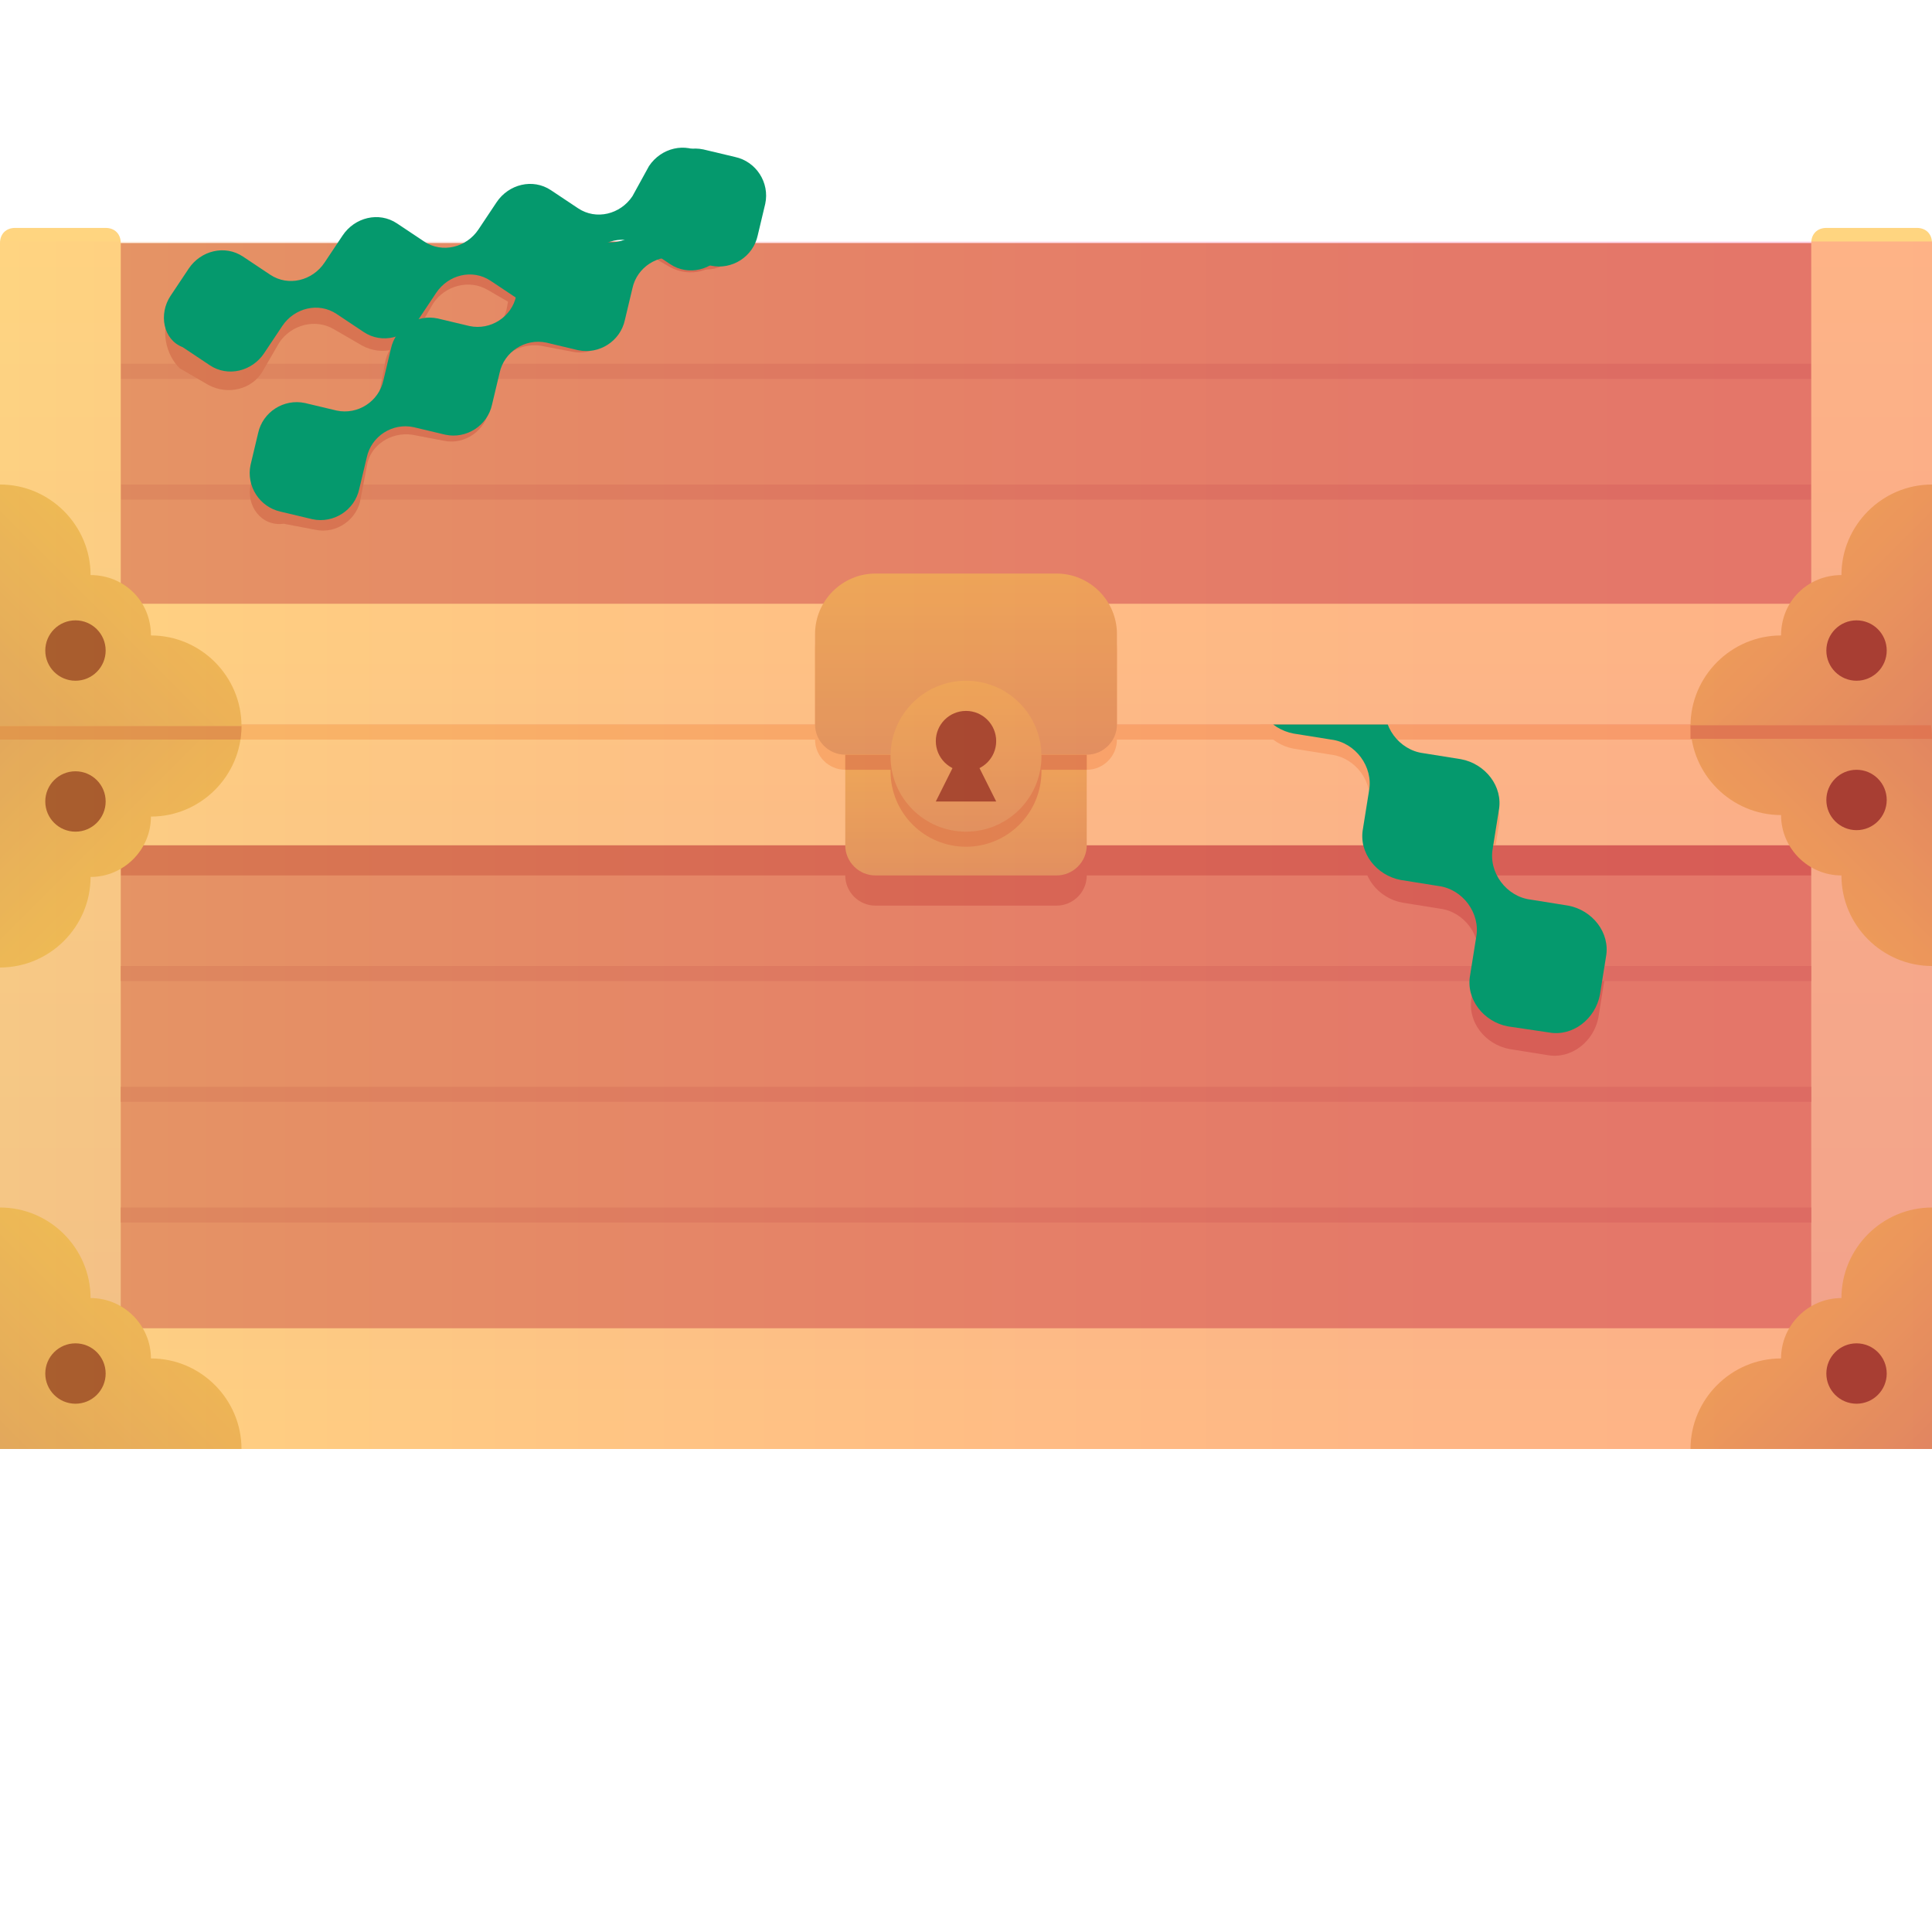 <?xml version="1.0" encoding="utf-8"?>
<!-- Generator: Adobe Illustrator 19.2.1, SVG Export Plug-In . SVG Version: 6.00 Build 0)  -->
<svg version="1.1" id="Layer_1" xmlns="http://www.w3.org/2000/svg" xmlns:xlink="http://www.w3.org/1999/xlink" x="0px" y="0px"
	 viewBox="0 0 128 128" style="enable-background:new 0 0 128 128;" xml:space="preserve">
<style type="text/css">
	.st0{fill:#DE885B;}
	.st1{fill:#CE6844;}
	.st2{clip-path:url(#SVGID_2_);fill:#CE6844;}
	.st3{fill:#D67B54;}
	.st4{clip-path:url(#SVGID_4_);fill:#CE6844;}
	.st5{fill:url(#SVGID_5_);}
	.st6{fill:url(#SVGID_6_);}
	.st7{clip-path:url(#SVGID_8_);fill:#F8B55E;}
	.st8{fill:#F8B55E;}
	.st9{fill:url(#SVGID_9_);}
	.st10{fill:url(#SVGID_10_);}
	.st11{fill:url(#SVGID_11_);}
	.st12{fill:url(#SVGID_12_);}
	.st13{fill:url(#SVGID_13_);}
	.st14{fill:#DA8A3F;}
	.st15{fill:url(#SVGID_14_);}
	.st16{fill:url(#SVGID_15_);}
	.st17{fill:url(#SVGID_16_);}
	.st18{fill:url(#SVGID_17_);}
	.st19{fill:#944218;}
	.st20{fill:url(#SVGID_18_);}
	.st21{fill:url(#SVGID_19_);}
	.st22{fill:url(#SVGID_20_);}
	.st23{fill:url(#SVGID_21_);}
	.st24{fill:url(#SVGID_22_);}
	.st25{clip-path:url(#SVGID_24_);fill:#DA8A3F;}
	.st26{clip-path:url(#SVGID_26_);fill:#DA8A3F;}
	.st27{opacity:0.2;fill:url(#SVGID_27_);enable-background:new    ;}
	.st28{clip-path:url(#SVGID_29_);fill:#05996D;}
	.st29{fill:#05996D;}
</style>
<g>
	<rect y="48" class="st0" width="128" height="48"/>
	<path class="st1" d="M70,60H58c-1.1,0-2-0.9-2-2v-6h16v6C72,59.1,71.1,60,70,60z"/>
	<rect x="8" y="56" class="st1" width="112" height="2"/>
	<g>
		<defs>
			<rect id="SVGID_1_" x="87" y="56" width="24" height="15"/>
		</defs>
		<clipPath id="SVGID_2_">
			<use xlink:href="#SVGID_1_"  style="overflow:visible;"/>
		</clipPath>
		<path class="st2" d="M80.1,32l2.5,0.4c1.6,0.3,2.8,1.8,2.5,3.4l-0.4,2.5c-0.3,1.6,0.9,3.2,2.5,3.4l2.5,0.4
			c1.6,0.3,2.8,1.8,2.5,3.4L91.7,48c-0.3,1.6,0.9,3.2,2.5,3.4l2.5,0.4c1.6,0.3,2.8,1.8,2.5,3.4l-0.4,2.5c-0.3,1.6,0.9,3.2,2.5,3.4
			l2.5,0.4c1.6,0.3,2.8,1.8,2.5,3.4l-0.4,2.5c-0.3,1.6-1.8,2.8-3.4,2.5l-2.5-0.4c-1.6-0.3-2.8-1.8-2.5-3.4l0.4-2.5
			c0.3-1.6-0.9-3.2-2.5-3.4l-2.5-0.4c-1.6-0.3-2.8-1.8-2.5-3.4l0.4-2.5c0.3-1.6-0.9-3.2-2.5-3.4l-2.5-0.4c-1.6-0.3-2.8-1.8-2.5-3.4
			l0.4-2.5c0.3-1.6-0.9-3.2-2.5-3.4l-2.5-0.4c-1.6-0.3-2.8-1.8-2.5-3.4l0.4-2.5C77,32.9,78.5,31.8,80.1,32z"/>
	</g>
	<rect y="16.1" class="st0" width="128" height="32"/>
	<rect x="8" y="32.1" class="st3" width="112" height="1"/>
	<rect x="8" y="24.1" class="st3" width="112" height="1"/>
	<g>
		<defs>
			<rect id="SVGID_3_" x="9" y="16" width="46" height="20"/>
		</defs>
		<clipPath id="SVGID_4_">
			<use xlink:href="#SVGID_3_"  style="overflow:visible;"/>
		</clipPath>
		<path class="st4" d="M11.3,20.6l1.1-1.9c0.7-1.2,2.3-1.6,3.6-0.9l1.9,1.1c1.2,0.7,2.8,0.3,3.6-0.9l1.1-1.9
			c0.7-1.2,2.3-1.6,3.6-0.9l1.9,1.1c1.2,0.7,2.8,0.3,3.6-0.9l1.1-1.9c0.7-1.2,2.3-1.6,3.6-0.9l1.9,1.1c1.2,0.7,2.8,0.3,3.6-0.9
			l1.1-1.9c0.7-1.2,2.3-1.6,3.6-0.9l1.9,1.1c1.2,0.7,1.6,2.3,0.9,3.6L48,16.8c-0.7,1.2-2.3,1.6-3.6,0.9l-1.9-1.1
			c-1.2-0.7-2.8-0.3-3.6,0.9l-1.1,1.9c-0.7,1.2-2.3,1.6-3.6,0.9l-1.9-1.1c-1.2-0.7-2.8-0.3-3.6,0.9l-1.1,1.9
			c-0.7,1.2-2.3,1.6-3.6,0.9l-1.9-1.1c-1.2-0.7-2.8-0.3-3.6,0.9l-1.1,1.9c-0.7,1.2-2.3,1.6-3.6,0.9l-1.9-1.1
			C11,23.5,10.6,21.9,11.3,20.6z"/>
		<path class="st4" d="M16.6,32.1l0.4-2.1c0.2-1.4,1.6-2.4,3-2.1l2.1,0.4c1.4,0.2,2.8-0.7,3-2.1l0.4-2.1c0.2-1.4,1.6-2.4,3-2.1
			l2.1,0.4c1.4,0.2,2.8-0.7,3-2.1l0.4-2.1c0.2-1.4,1.6-2.4,3-2.1l2.1,0.4c1.4,0.2,2.8-0.7,3-2.1l0.4-2.1c0.2-1.4,1.6-2.4,3-2.1
			l2.1,0.4c1.4,0.2,2.4,1.6,2.1,3l-0.4,2.1c-0.2,1.4-1.6,2.4-3,2.1L44.3,17c-1.4-0.2-2.8,0.7-3,2.1l-0.4,2.1c-0.2,1.4-1.6,2.4-3,2.1
			l-2.1-0.4c-1.4-0.2-2.8,0.7-3,2.1l-0.4,2.1c-0.2,1.4-1.6,2.4-3,2.1l-2.1-0.4c-1.4-0.2-2.8,0.7-3,2.1l-0.4,2.1
			c-0.2,1.4-1.6,2.4-3,2.1l-2.1-0.4C17.3,34.9,16.3,33.5,16.6,32.1z"/>
	</g>
	<linearGradient id="SVGID_5_" gradientUnits="userSpaceOnUse" x1="64" y1="40" x2="64" y2="96.011">
		<stop  offset="0" style="stop-color:#FFD580"/>
		<stop  offset="1" style="stop-color:#F0C086"/>
	</linearGradient>
	<rect y="40" class="st5" width="128" height="8"/>
	<linearGradient id="SVGID_6_" gradientUnits="userSpaceOnUse" x1="64" y1="40" x2="64" y2="96.011">
		<stop  offset="0" style="stop-color:#FFD580"/>
		<stop  offset="1" style="stop-color:#F0C086"/>
	</linearGradient>
	<rect y="48" class="st6" width="128" height="8"/>
	<g>
		<defs>
			<rect id="SVGID_7_" x="81" y="48" width="22" height="8"/>
		</defs>
		<clipPath id="SVGID_8_">
			<use xlink:href="#SVGID_7_"  style="overflow:visible;"/>
		</clipPath>
		<path class="st7" d="M80.1,31.5l2.5,0.4c1.6,0.3,2.8,1.8,2.5,3.4l-0.4,2.5c-0.3,1.6,0.9,3.2,2.5,3.4l2.5,0.4
			c1.6,0.3,2.8,1.8,2.5,3.4l-0.4,2.5c-0.3,1.6,0.9,3.2,2.5,3.4l2.5,0.4c1.6,0.3,2.8,1.8,2.5,3.4l-0.4,2.5c-0.3,1.6,0.9,3.2,2.5,3.4
			l2.5,0.4c1.6,0.3,2.8,1.8,2.5,3.4l-0.4,2.5c-0.3,1.6-1.8,2.8-3.4,2.5L99.9,69c-1.6-0.3-2.8-1.8-2.5-3.4l0.4-2.5
			c0.3-1.6-0.9-3.2-2.5-3.4l-2.5-0.4c-1.6-0.3-2.8-1.8-2.5-3.4l0.4-2.5c0.3-1.6-0.9-3.2-2.5-3.4l-2.5-0.4c-1.6-0.3-2.8-1.8-2.5-3.4
			l0.4-2.5c0.3-1.6-0.9-3.2-2.5-3.4l-2.5-0.4c-1.6-0.3-2.8-1.8-2.5-3.4l0.4-2.5C77,32.3,78.5,31.2,80.1,31.5z"/>
	</g>
	<path class="st8" d="M72,51H56c-1.1,0-2-0.9-2-2v-6c0-2.2,1.8-4,4-4h12c2.2,0,4,1.8,4,4v6C74,50.1,73.1,51,72,51z"/>
	<linearGradient id="SVGID_9_" gradientUnits="userSpaceOnUse" x1="124" y1="16.176" x2="124" y2="88.06">
		<stop  offset="0" style="stop-color:#FFD580"/>
		<stop  offset="1" style="stop-color:#F0C086"/>
	</linearGradient>
	<rect x="120" y="56.1" class="st9" width="8" height="32"/>
	<linearGradient id="SVGID_10_" gradientUnits="userSpaceOnUse" x1="4" y1="16.176" x2="4" y2="88.06">
		<stop  offset="0" style="stop-color:#FFD580"/>
		<stop  offset="1" style="stop-color:#F0C086"/>
	</linearGradient>
	<rect y="56.1" class="st10" width="8" height="32"/>
	<linearGradient id="SVGID_11_" gradientUnits="userSpaceOnUse" x1="64" y1="40" x2="64" y2="96.011">
		<stop  offset="0" style="stop-color:#F0C086"/>
		<stop  offset="1" style="stop-color:#FFD580"/>
	</linearGradient>
	<rect y="88" class="st11" width="128" height="8"/>
	<polygon class="st8" points="128,48 76,48 0,48 0,49 74,49 128,49 	"/>
	<linearGradient id="SVGID_12_" gradientUnits="userSpaceOnUse" x1="64" y1="50" x2="64" y2="38">
		<stop  offset="0" style="stop-color:#DB9D51"/>
		<stop  offset="1" style="stop-color:#EAB549"/>
	</linearGradient>
	<path class="st12" d="M72,50H56c-1.1,0-2-0.9-2-2v-6c0-2.2,1.8-4,4-4h12c2.2,0,4,1.8,4,4v6C74,49.1,73.1,50,72,50z"/>
	<linearGradient id="SVGID_13_" gradientUnits="userSpaceOnUse" x1="64" y1="58" x2="64" y2="50">
		<stop  offset="0" style="stop-color:#DB9D51"/>
		<stop  offset="1" style="stop-color:#EAB549"/>
	</linearGradient>
	<path class="st13" d="M70,58H58c-1.1,0-2-0.9-2-2v-6h16v6C72,57.1,71.1,58,70,58z"/>
	<rect x="56" y="50" class="st14" width="16" height="1"/>
	<linearGradient id="SVGID_14_" gradientUnits="userSpaceOnUse" x1="124" y1="15.188" x2="124" y2="90.048">
		<stop  offset="0" style="stop-color:#FFD580"/>
		<stop  offset="1" style="stop-color:#F0C086"/>
	</linearGradient>
	<path class="st15" d="M121,15.1h6c0.6,0,1,0.4,1,1v24h-8v-24C120,15.5,120.4,15.1,121,15.1z"/>
	<linearGradient id="SVGID_15_" gradientUnits="userSpaceOnUse" x1="4" y1="15.188" x2="4" y2="90.048">
		<stop  offset="0" style="stop-color:#FFD580"/>
		<stop  offset="1" style="stop-color:#F0C086"/>
	</linearGradient>
	<path class="st16" d="M1,15.1h6c0.6,0,1,0.4,1,1v24H0v-24C0,15.5,0.4,15.1,1,15.1z"/>
</g>
<circle class="st14" cx="64" cy="51.1" r="5"/>
<linearGradient id="SVGID_16_" gradientUnits="userSpaceOnUse" x1="64" y1="55.051" x2="64" y2="45.051">
	<stop  offset="0" style="stop-color:#DB9D51"/>
	<stop  offset="1" style="stop-color:#EAB549"/>
</linearGradient>
<circle class="st17" cx="64" cy="50.1" r="5"/>
<linearGradient id="SVGID_17_" gradientUnits="userSpaceOnUse" x1="-1.800800e-10" y1="96" x2="9.243" y2="86.757">
	<stop  offset="0" style="stop-color:#DB9D51"/>
	<stop  offset="1" style="stop-color:#EAB549"/>
</linearGradient>
<path class="st18" d="M6,86L6,86L6,86c0-3.3-2.7-6-6-6h0v16h16v0c0-3.3-2.7-6-6-6h0v0C10,87.8,8.2,86,6,86z"/>
<circle class="st19" cx="5" cy="91" r="2"/>
<g>
	<linearGradient id="SVGID_18_" gradientUnits="userSpaceOnUse" x1="-1.800800e-10" y1="48.051" x2="9.243" y2="38.808">
		<stop  offset="0" style="stop-color:#DB9D51"/>
		<stop  offset="1" style="stop-color:#EAB549"/>
	</linearGradient>
	<path class="st20" d="M6,38.1L6,38.1L6,38.1c0-3.3-2.7-6-6-6h0v16h16v0c0-3.3-2.7-6-6-6h0v0C10,39.8,8.2,38.1,6,38.1z"/>
	<circle class="st19" cx="5" cy="43.1" r="2"/>
</g>
<linearGradient id="SVGID_19_" gradientUnits="userSpaceOnUse" x1="1360" y1="96" x2="1369.243" y2="86.757" gradientTransform="matrix(-1 0 0 1 1488 0)">
	<stop  offset="0" style="stop-color:#DB9D51"/>
	<stop  offset="1" style="stop-color:#EAB549"/>
</linearGradient>
<path class="st21" d="M122,86L122,86L122,86c0-3.3,2.7-6,6-6h0v16h-16v0c0-3.3,2.7-6,6-6h0v0C118,87.8,119.8,86,122,86z"/>
<circle class="st19" cx="123" cy="91" r="2"/>
<g>
	
		<linearGradient id="SVGID_20_" gradientUnits="userSpaceOnUse" x1="1360" y1="48.051" x2="1369.243" y2="38.808" gradientTransform="matrix(-1 0 0 1 1488 0)">
		<stop  offset="0" style="stop-color:#DB9D51"/>
		<stop  offset="1" style="stop-color:#EAB549"/>
	</linearGradient>
	<path class="st22" d="M122,38.1L122,38.1L122,38.1c0-3.3,2.7-6,6-6h0v16h-16v0c0-3.3,2.7-6,6-6h0v0C118,39.8,119.8,38.1,122,38.1z"
		/>
	<circle class="st19" cx="123" cy="43.1" r="2"/>
</g>
<circle class="st19" cx="64" cy="49.1" r="2"/>
<polygon class="st19" points="64,49.1 62,53.1 66,53.1 "/>
<rect x="8" y="80" class="st3" width="112" height="1"/>
<rect x="8" y="72" class="st3" width="112" height="1"/>
<rect x="8" y="64" class="st3" width="112" height="1"/>
<linearGradient id="SVGID_21_" gradientUnits="userSpaceOnUse" x1="768" y1="-592" x2="777.243" y2="-601.243" gradientTransform="matrix(-8.979319e-11 1 1 8.979319e-11 720 -720)">
	<stop  offset="0" style="stop-color:#DB9D51"/>
	<stop  offset="1" style="stop-color:#EAB549"/>
</linearGradient>
<path class="st23" d="M118,54L118,54L118,54c-3.3,0-6-2.7-6-6v0h16v16h0c-3.3,0-6-2.7-6-6v0h0C119.8,58,118,56.2,118,54z"/>
<circle class="st19" cx="123" cy="53" r="2"/>
<linearGradient id="SVGID_22_" gradientUnits="userSpaceOnUse" x1="768.051" y1="768" x2="777.294" y2="758.757" gradientTransform="matrix(4.489659e-11 1 -1 4.489659e-11 768 -720)">
	<stop  offset="0" style="stop-color:#DB9D51"/>
	<stop  offset="1" style="stop-color:#EAB549"/>
</linearGradient>
<path class="st24" d="M10,54.1L10,54.1L10,54.1c3.3,0,6-2.7,6-6v0H0l0,16h0c3.3,0,6-2.7,6-6v0h0C8.2,58.1,10,56.3,10,54.1z"/>
<circle class="st19" cx="5" cy="53.1" r="2"/>
<g>
	<defs>
		<path id="SVGID_23_" d="M10,54.1L10,54.1L10,54.1c3.3,0,6-2.7,6-6v0H0l0,16h0c3.3,0,6-2.7,6-6v0h0C8.2,58.1,10,56.3,10,54.1z"/>
	</defs>
	<clipPath id="SVGID_24_">
		<use xlink:href="#SVGID_23_"  style="overflow:visible;"/>
	</clipPath>
	<rect y="48.1" class="st25" width="16" height="0.9"/>
</g>
<g>
	<defs>
		<path id="SVGID_25_" d="M118,54.1L118,54.1L118,54.1c-3.3,0-6-2.7-6-6v0h16v16h0c-3.3,0-6-2.7-6-6v0h0
			C119.8,58.1,118,56.3,118,54.1z"/>
	</defs>
	<clipPath id="SVGID_26_">
		<use xlink:href="#SVGID_25_"  style="overflow:visible;"/>
	</clipPath>
	<rect x="112" y="48.1" transform="matrix(-1 -4.490642e-11 4.490642e-11 -1 240 97.051)" class="st26" width="16" height="0.9"/>
</g>
<linearGradient id="SVGID_27_" gradientUnits="userSpaceOnUse" x1="0" y1="56" x2="128" y2="56">
	<stop  offset="0" style="stop-color:#FFD287"/>
	<stop  offset="0.128" style="stop-color:#FEB18C"/>
	<stop  offset="0.336" style="stop-color:#FE8194"/>
	<stop  offset="0.533" style="stop-color:#FD5B99"/>
	<stop  offset="0.716" style="stop-color:#FC409E"/>
	<stop  offset="0.877" style="stop-color:#FC30A0"/>
	<stop  offset="1" style="stop-color:#FC2AA1"/>
</linearGradient>
<rect y="16" class="st27" width="128" height="80"/>
<g>
	<defs>
		<rect id="SVGID_28_" x="80" y="48" width="29" height="25"/>
	</defs>
	<clipPath id="SVGID_29_">
		<use xlink:href="#SVGID_28_"  style="overflow:visible;"/>
	</clipPath>
	<path class="st28" d="M80.1,30.5l2.5,0.4c1.6,0.3,2.8,1.8,2.5,3.4l-0.4,2.5c-0.3,1.6,0.9,3.2,2.5,3.4l2.5,0.4
		c1.6,0.3,2.8,1.8,2.5,3.4l-0.4,2.5c-0.3,1.6,0.9,3.2,2.5,3.4l2.5,0.4c1.6,0.3,2.8,1.8,2.5,3.4l-0.4,2.5c-0.3,1.6,0.9,3.2,2.5,3.4
		l2.5,0.4c1.6,0.3,2.8,1.8,2.5,3.4l-0.4,2.5c-0.3,1.6-1.8,2.8-3.4,2.5L99.9,68c-1.6-0.3-2.8-1.8-2.5-3.4l0.4-2.5
		c0.3-1.6-0.9-3.2-2.5-3.4l-2.5-0.4c-1.6-0.3-2.8-1.8-2.5-3.4l0.4-2.5c0.3-1.6-0.9-3.2-2.5-3.4l-2.5-0.4c-1.6-0.3-2.8-1.8-2.5-3.4
		l0.4-2.5c0.3-1.6-0.9-3.2-2.5-3.4l-2.5-0.4c-1.6-0.3-2.8-1.8-2.5-3.4l0.4-2.5C77,31.3,78.5,30.2,80.1,30.5z"/>
</g>
<path class="st29" d="M11.3,19.6l1.2-1.8c0.8-1.2,2.4-1.6,3.6-0.8l1.8,1.2c1.2,0.8,2.8,0.4,3.6-0.8l1.2-1.8c0.8-1.2,2.4-1.6,3.6-0.8
	l1.8,1.2c1.2,0.8,2.8,0.4,3.6-0.8l1.2-1.8c0.8-1.2,2.4-1.6,3.6-0.8l1.8,1.2c1.2,0.8,2.8,0.4,3.6-0.8L43,11c0.8-1.2,2.4-1.6,3.6-0.8
	l1.8,1.2c1.2,0.8,1.6,2.4,0.8,3.6L48,16.7c-0.8,1.2-2.4,1.6-3.6,0.8l-1.8-1.2c-1.2-0.8-2.8-0.4-3.6,0.8L37.9,19
	c-0.8,1.2-2.4,1.6-3.6,0.8l-1.8-1.2c-1.2-0.8-2.8-0.4-3.6,0.8l-1.2,1.8c-0.8,1.2-2.4,1.6-3.6,0.8l-1.8-1.2c-1.2-0.8-2.8-0.4-3.6,0.8
	l-1.2,1.8c-0.8,1.2-2.4,1.6-3.6,0.8l-1.8-1.2C10.8,22.5,10.5,20.8,11.3,19.6z"/>
<path class="st29" d="M16.6,30.8l0.5-2.1c0.3-1.4,1.7-2.3,3.1-2l2.1,0.5c1.4,0.3,2.8-0.6,3.1-2l0.5-2.1c0.3-1.4,1.7-2.3,3.1-2
	l2.1,0.5c1.4,0.3,2.8-0.6,3.1-2l0.5-2.1c0.3-1.4,1.7-2.3,3.1-2l2.1,0.5c1.4,0.3,2.8-0.6,3.1-2l0.5-2.1c0.3-1.4,1.7-2.3,3.1-2
	l2.1,0.5c1.4,0.3,2.3,1.7,2,3.1l-0.5,2.1c-0.3,1.4-1.7,2.3-3.1,2L45,17.1c-1.4-0.3-2.8,0.6-3.1,2l-0.5,2.1c-0.3,1.4-1.7,2.3-3.1,2
	l-2.1-0.5c-1.4-0.3-2.8,0.6-3.1,2l-0.5,2.1c-0.3,1.4-1.7,2.3-3.1,2l-2.1-0.5c-1.4-0.3-2.8,0.6-3.1,2l-0.5,2.1
	c-0.3,1.4-1.7,2.3-3.1,2l-2.1-0.5C17.2,33.6,16.3,32.2,16.6,30.8z"/>
</svg>

